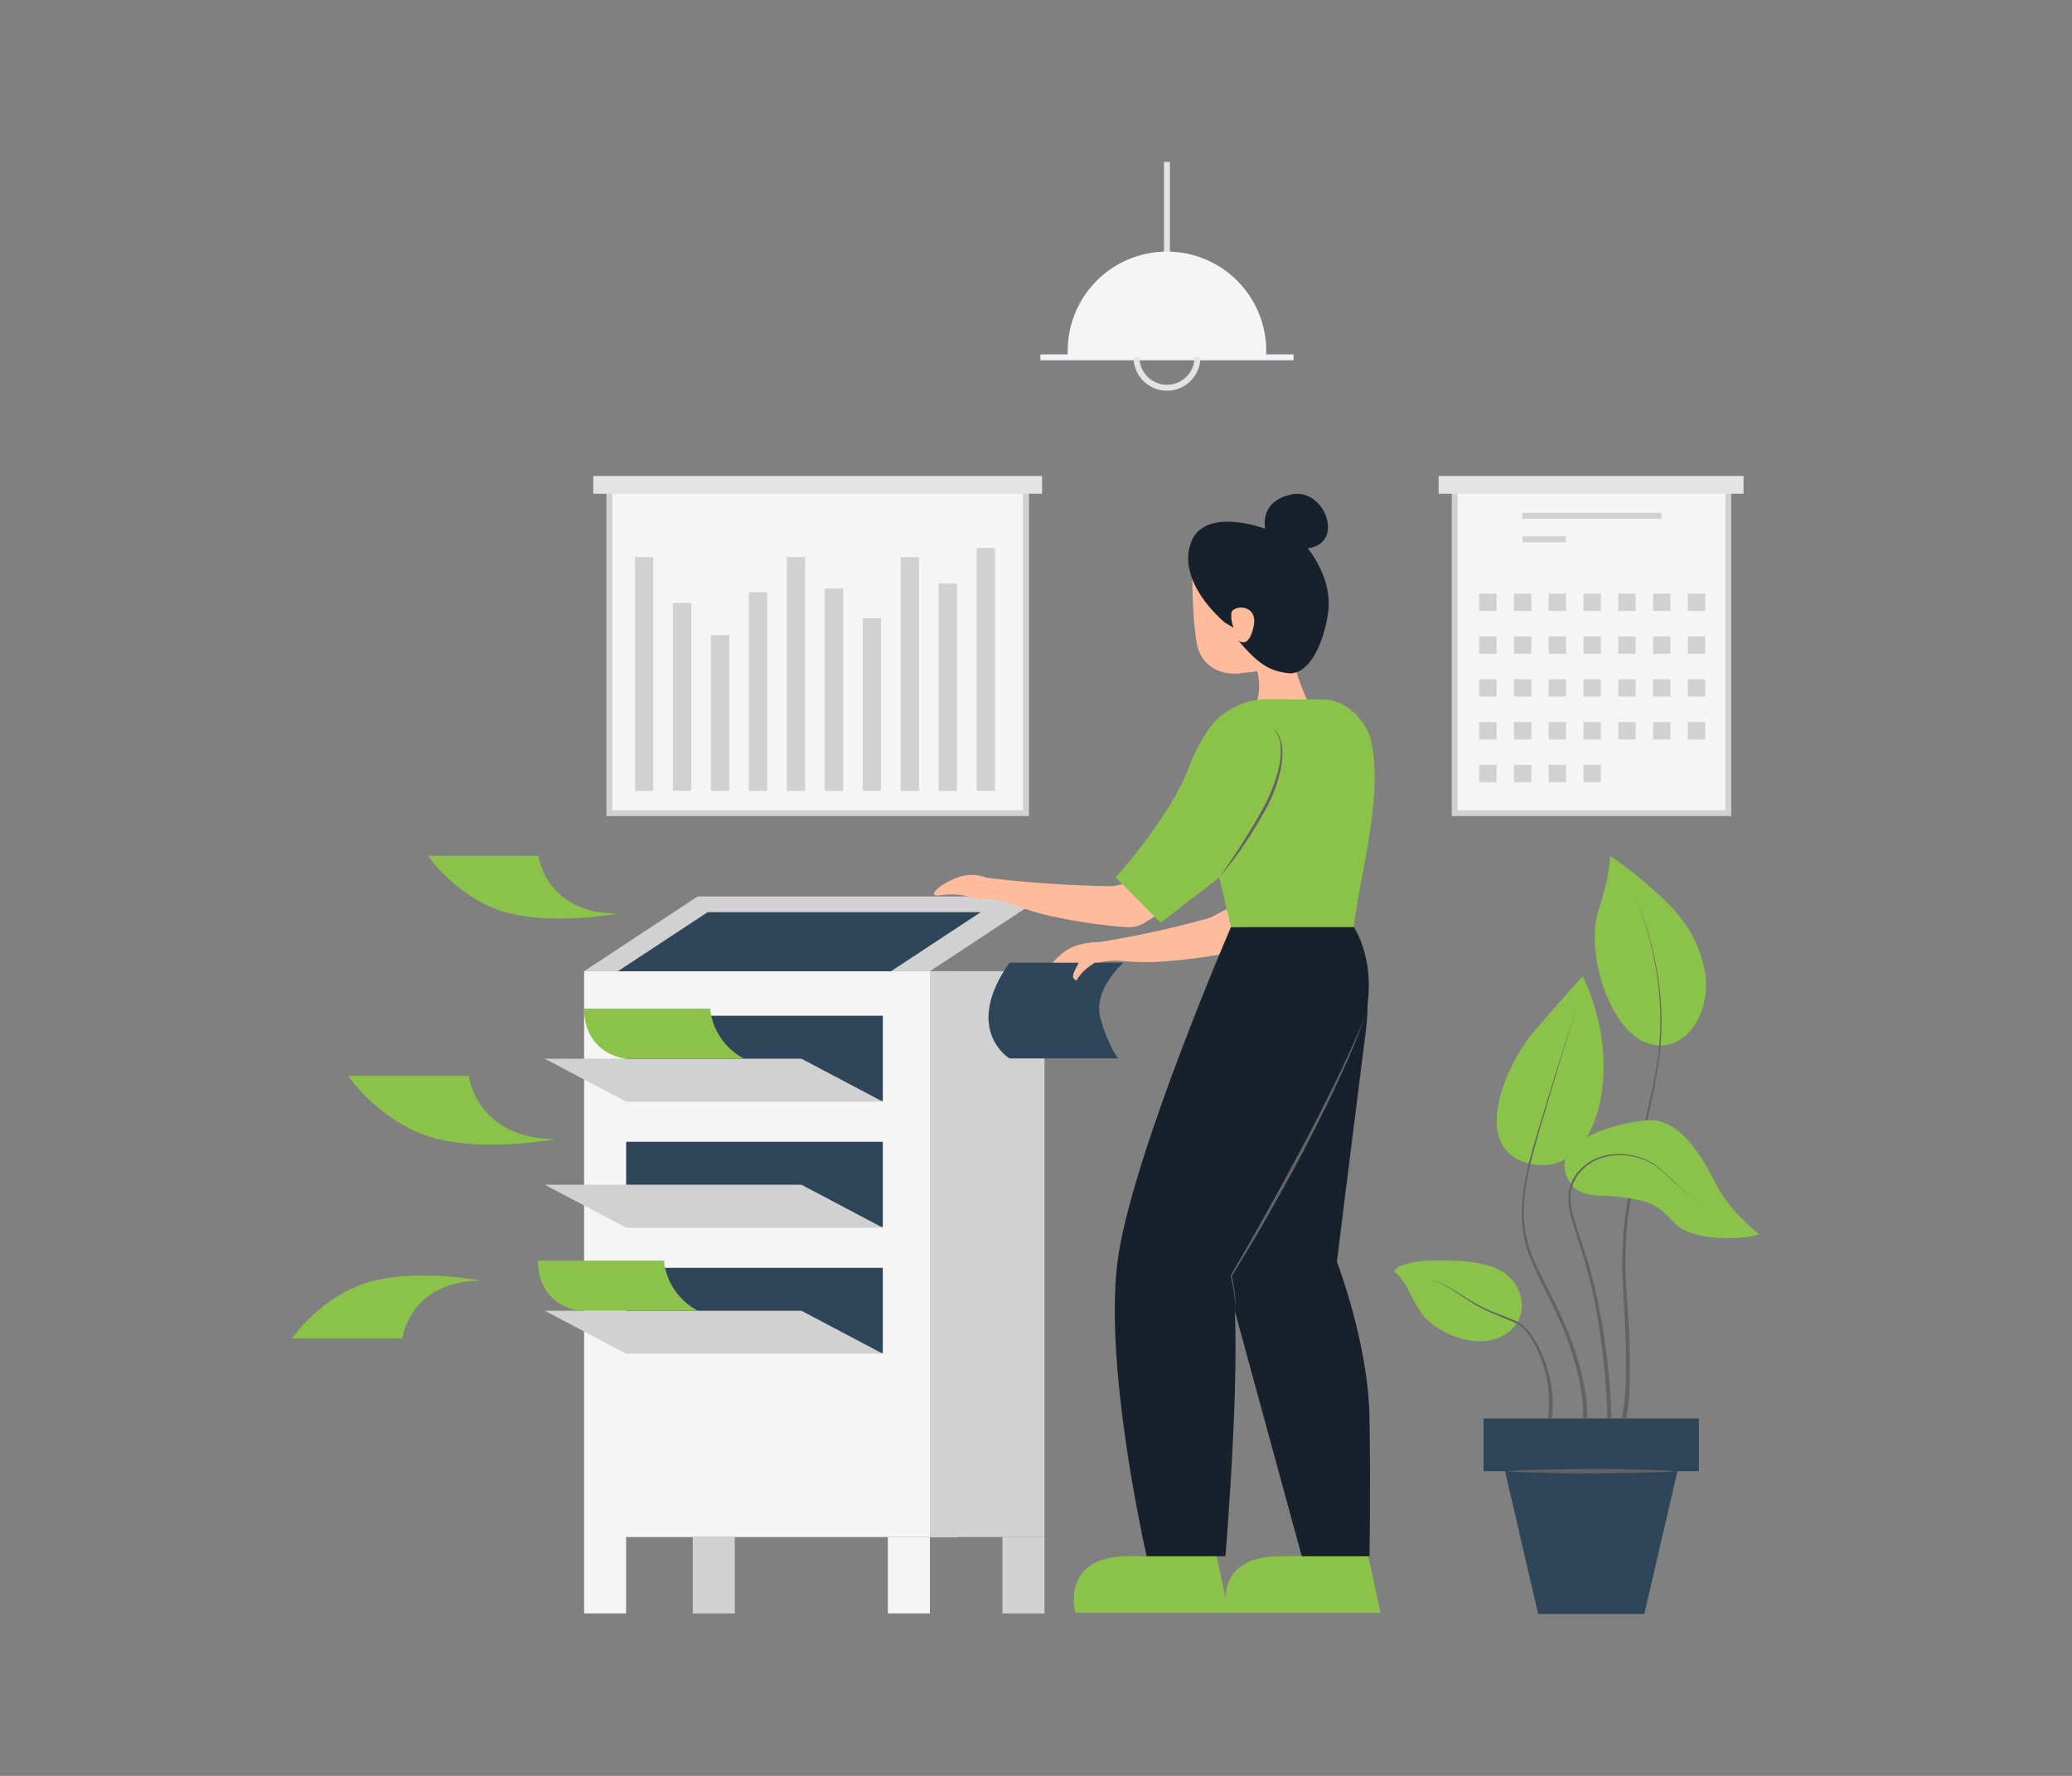 <svg id="Layer_1" data-name="Layer 1" xmlns="http://www.w3.org/2000/svg" viewBox="0 0 700 600"><rect x="0" y="0" width="700" height="600" fill="#808080" stroke="none"/><title>Corporate Illustrations Pack - Scene 4</title><rect x="393.24" y="54.71" width="2" height="59.98" fill="#e3e3e3"/><rect x="351.49" y="119.73" width="85.51" height="2" fill="#f2f3f4"/><path d="M394.24,132a11.3,11.3,0,1,1,11.31-11.3A11.31,11.31,0,0,1,394.24,132Zm0-20.6a9.3,9.3,0,1,0,9.31,9.3A9.31,9.31,0,0,0,394.24,111.43Z" fill="#e3e3e3"/><path d="M427.78,120.73H360.71v-2.21A33.54,33.54,0,0,1,394.24,85h0a33.54,33.54,0,0,1,33.54,33.54Z" fill="#f5f5f5"/><rect x="205.87" y="163.81" width="140.75" height="110.91" fill="#f5f5f5"/><polygon points="347.62 275.73 204.87 275.73 204.87 163.81 206.87 163.81 206.87 273.73 345.62 273.73 345.62 163.81 347.62 163.81 347.62 275.73" fill="#d1d1d1"/><rect x="200.43" y="160.81" width="151.62" height="6" fill="#e3e3e3"/><polygon points="323.65 328.14 197.33 328.14 197.33 519.3 197.33 545.11 211.53 545.11 211.53 519.3 323.65 519.3 323.65 328.14" fill="#f5f5f5"/><rect x="314.16" y="328.14" width="38.71" height="191.16" fill="#d1d1d1"/><path d="M402.82,195.63s0,13.87,1.54,21.87,8.52,10.68,14.46,10l5.93-.7a19.58,19.58,0,0,1-1.29,13.46l18.84-2.36a65.51,65.51,0,0,1-5.16-14.19c-1.55-7.23-12-26.53-12-26.53l-18-5.21h-4.38Z" fill="#ffbc9d"/><path d="M413.91,210.41S398,197.63,402.1,184.09s25.36-5.42,25.36-5.42-2.32-9.29,8.9-11.62,18.2,16.65,5.42,18.2c0,0,8.69,10.06,6.86,22.06s-7.24,20.9-13.44,20.13-9.95-2.81-17-11.23c0,0,3.49,3.62,5.29-4.38s-7.22-7.49-7.48-4.65a9.94,9.94,0,0,0,.77,4.91Z" fill="#17212b"/><path d="M411,525.79l4.13,19.13H363.31s-5.43-19.13,18.06-19.13Z" fill="#8BC34A"/><path d="M462.27,525.79l4.13,19.13H414.54s-5.43-19.13,18-19.13Z" fill="#8BC34A"/><polygon points="555.52 545.29 519.65 545.29 505.91 486.02 569.26 486.02 555.52 545.29" fill="#2f4559"/><rect x="501.22" y="479.23" width="72.73" height="17.82" fill="#2f4559"/><path d="M508.47,497.05c2.43-.16,4.85-.23,7.28-.35l7.28-.19c4.85-.13,9.7-.15,14.56-.17s9.7,0,14.56.17l7.27.19c2.43.12,4.86.19,7.28.35-2.42.16-4.85.23-7.28.35l-7.27.2c-4.86.13-9.71.14-14.56.16s-9.71,0-14.56-.16l-7.28-.2C513.32,497.28,510.9,497.21,508.47,497.05Z" fill="#636363"/><path d="M543.88,289.08s.51,4.91-3.87,18.58,3.35,39.56,16,44.56,22.71-9.72,19.87-24.43-12.39-23-19.62-29.16A131.59,131.59,0,0,0,543.88,289.08Z" fill="#8BC34A"/><path d="M551.1,300.44a100.48,100.48,0,0,1,7.46,21.39,102.86,102.86,0,0,1,2.77,22.51c-.05,1.9,0,3.8-.11,5.69s-.25,3.78-.45,5.67l-.81,5.63-1,5.58c-1.43,7.44-3.15,14.81-4.84,22.18a199.45,199.45,0,0,0-4.15,22.26,131,131,0,0,0-.62,22.58l.74,11.32c.21,3.78.41,7.57.48,11.36s.11,7.59,0,11.39c-.08,1.9-.18,3.8-.36,5.7a38.17,38.17,0,0,1-.88,5.75L547.9,479a37.36,37.36,0,0,0,.87-5.45c.19-1.87.31-3.75.39-5.63.18-3.76.19-7.53.13-11.3s-.21-7.55-.4-11.32L548.25,434a130.78,130.78,0,0,1,.8-22.73,200.33,200.33,0,0,1,4.33-22.32c1.76-7.36,3.53-14.71,5-22.12l1.08-5.57.85-5.59c.21-1.88.32-3.76.49-5.64s.09-3.78.15-5.66a102.53,102.53,0,0,0-2.58-22.48A100.15,100.15,0,0,0,551.1,300.44Z" fill="#636363"/><path d="M530.16,399.15c3.48,5.87,9.45,4.26,18.42,5.42s11.68,2.71,17.49,8.9,24,5.42,28.26,3.48c0,0-9.68-7-15.1-17.8s-12.83-21.55-23.06-20.64S522.11,385.6,530.16,399.15Z" fill="#8BC34A"/><path d="M578,408.44a31.42,31.42,0,0,1-7.26-4.58c-2.24-1.8-4.35-3.74-6.48-5.67s-4.13-4-6.69-5.32a21.79,21.79,0,0,0-8.11-2.47,20.32,20.32,0,0,0-8.42.83,16.12,16.12,0,0,0-7,4.58,13.23,13.23,0,0,0-3.43,7.53,23.26,23.26,0,0,0,1.14,8.36c1.62,5.47,3.64,10.86,5.2,16.4a167.13,167.13,0,0,1,3.86,16.82q1.53,8.49,2.44,17.08c.6,5.72,1,11.45,1.14,17.23h-1.42c0-5.69-.42-11.42-1-17.11s-1.29-11.37-2.25-17A167.91,167.91,0,0,0,536,428.34c-1.5-5.52-3.45-10.91-5-16.45a23.62,23.62,0,0,1-1.07-8.61,13.68,13.68,0,0,1,3.64-7.82,16.58,16.58,0,0,1,7.27-4.65,21,21,0,0,1,8.6-.77,22.12,22.12,0,0,1,8.2,2.6,19,19,0,0,1,3.53,2.5l3.15,2.92c2.11,1.95,4.2,3.91,6.42,5.73A31.45,31.45,0,0,0,578,408.44Z" fill="#636363"/><path d="M534.72,329.86s-8.13,8.76-17,19.28-22.06,39.94,0,44.2S549.43,360.44,534.72,329.86Z" fill="#8BC34A"/><path d="M534.78,479.17a46.9,46.9,0,0,0-.58-9,85,85,0,0,0-1.88-8.91A109.34,109.34,0,0,0,526,444.18c-2.53-5.55-5.43-10.94-7.92-16.56a40.92,40.92,0,0,1-4-17.91,76.36,76.36,0,0,1,2.81-18.16c1.55-5.93,3.4-11.76,5.18-17.62,3.59-11.69,7.21-23.38,11.09-35-3.77,11.64-7.27,23.36-10.75,35.09-1.73,5.87-3.52,11.72-5,17.64a75.74,75.74,0,0,0-2.62,18,40,40,0,0,0,4.12,17.54c2.52,5.54,5.48,10.92,8.08,16.47A110.89,110.89,0,0,1,533.52,461a83.84,83.84,0,0,1,2,9,47.85,47.85,0,0,1,.69,9.3Z" fill="#636363"/><path d="M471,429.5c7.64,6.42,5.18,16.1,20.15,21.91s25.64-3.87,22.43-13.94-13.65-11.61-27.59-11.61S471,429.5,471,429.5Z" fill="#8BC34A"/><path d="M481.68,431.66a37.36,37.36,0,0,1,8.09,3.42c2.59,1.37,5,3.14,7.47,4.6a58.21,58.21,0,0,0,7.86,3.83l4.09,1.61,2,.81a16.05,16.05,0,0,1,2,.94l.51.29c.15.1.29.23.44.34s.61.47.88.73a19.67,19.67,0,0,1,1.52,1.65,17.67,17.67,0,0,1,1.32,1.8l.62.93.55,1a42.2,42.2,0,0,1,3.51,8.14,42.94,42.94,0,0,1,1.83,8.69,37.06,37.06,0,0,1-.07,8.93l-1.41-.22A39.65,39.65,0,0,0,521.59,462a42,42,0,0,0-3.26-8l-.52-.95-.58-.91a17.07,17.07,0,0,0-1.25-1.77,19.57,19.57,0,0,0-1.41-1.61c-.25-.24-.54-.45-.8-.69s-.27-.23-.41-.33l-.45-.26a13.94,13.94,0,0,0-1.94-.94l-2-.85L504.9,444a59.18,59.18,0,0,1-7.84-4c-2.51-1.52-4.82-3.33-7.38-4.75A37.73,37.73,0,0,0,481.68,431.66Z" fill="#636363"/><polygon points="352.52 302.87 235.69 302.87 197.33 328.14 314.16 328.14 352.52 302.87" fill="#d1d1d1"/><polygon points="331.32 308.19 239.06 308.19 208.76 328.14 301.02 328.14 331.32 308.19" fill="#2f4559"/><rect x="211.53" y="343.17" width="86.71" height="28.84" fill="#2f4559"/><polygon points="298.24 372.21 211.53 372.21 184.04 357.69 270.75 357.69 298.24 372.21" fill="#d1d1d1"/><path d="M211.27,357.69s-13.81-1.43-13.94-16.93h42.58a21.61,21.61,0,0,0,11.47,16.93Z" fill="#8BC34A"/><rect x="211.53" y="385.76" width="86.71" height="28.84" fill="#2f4559"/><polygon points="298.24 414.79 211.53 414.79 184.04 400.27 270.75 400.27 298.24 414.79" fill="#d1d1d1"/><rect x="211.53" y="428.34" width="86.71" height="28.84" fill="#2f4559"/><polygon points="298.24 457.37 211.53 457.37 184.04 442.85 270.75 442.85 298.24 457.37" fill="#d1d1d1"/><path d="M195.67,442.85s-13.8-1.43-13.93-16.93h42.58a21.62,21.62,0,0,0,11.46,16.93Z" fill="#8BC34A"/><path d="M117.59,363.5h40.78s2.58,21.36,29.42,21.36c0,0-22.47,4.2-39.75,0C129,380.21,117.59,363.5,117.59,363.5Z" fill="#8BC34A"/><path d="M144.62,289.15h37.26s2.35,19.51,26.88,19.51c0,0-20.53,3.84-36.32,0C155,304.41,144.62,289.15,144.62,289.15Z" fill="#8BC34A"/><path d="M98.67,452.17h37.26s2.36-19.51,26.88-19.51c0,0-20.53-3.84-36.31,0C109.05,436.9,98.67,452.17,98.67,452.17Z" fill="#8BC34A"/><path d="M317.72,302.46c-5.14.77-.26-3.74,5.5-5.88a13.9,13.9,0,0,1,10.23,0,401.1,401.1,0,0,0,42.39,2.85l6.71-1.37,11.82,9-7.54,4.58a10,10,0,0,1-6.07,1.63A174.76,174.76,0,0,1,357.45,310c-14.45-2.84-15.54-5.81-23.47-6.32a15.13,15.13,0,0,1-5.81-.52A24.83,24.83,0,0,0,317.72,302.46Z" fill="#ffbc9d"/><path d="M356.1,328.45c-4.53,2.08-1.24-3.37,3.49-6.89s11.65-3.23,11.65-3.23a331.36,331.36,0,0,0,37.56-8.24l5.81-3.06,9.39,9.24-1.81,2.1a9.75,9.75,0,0,1-5.16,3.12,166.65,166.65,0,0,1-22.34,3.21c-14.07,1.26-15.86-1.18-23.31.47a14.46,14.46,0,0,1-5.48,1.08A23.73,23.73,0,0,0,356.1,328.45Z" fill="#ffbc9d"/><path d="M457.34,313.25H415.85l-3.94-16.81-19.77,15.31-15.27-15.31s18-19.68,24.57-36.72a66.94,66.94,0,0,1,6.3-12.49,24.34,24.34,0,0,1,20.61-11l19.07.13a11.82,11.82,0,0,1,3.24.48c6.5,1.92,11.21,8.27,12.33,12.64C467.75,268,459.14,296.89,457.34,313.25Z" fill="#8BC34A"/><path d="M415.85,313.25s-32,74-37.89,110.09,9.44,102.45,9.44,102.45H414s6.1-73,2-94.71c0,0,34.13-57.29,42.9-80s-1.5-37.83-1.5-37.83Z" fill="#17212b"/><path d="M445.58,318.16s20-2.69,15.88,29.82-9.8,78.3-9.8,78.3,10.57,27.51,11,52.28,0,47.23,0,47.23H439.79L411.91,423.72l5.68-39.61Z" fill="#17212b"/><path d="M341,325.27h38.52s-10.45,9.1-7.74,18.78,6,13.54,6,13.54H341S325.14,347.92,341,325.27Z" fill="#2f4559"/><path d="M411.91,296.44c1.39-1.93,2.76-3.88,4.07-5.85s2.63-4,3.89-6c2.55-4,5-8.09,7.21-12.25a52.74,52.74,0,0,0,5-13.18,23.88,23.88,0,0,0,.56-7,9,9,0,0,0-2.79-6.28,7.05,7.05,0,0,1,2.25,2.76,11.93,11.93,0,0,1,1,3.46,23.13,23.13,0,0,1-.3,7.19,48.6,48.6,0,0,1-4.85,13.49c-2.24,4.23-4.75,8.27-7.39,12.25A120.63,120.63,0,0,1,411.91,296.44Z" fill="#636363"/><path d="M368.88,321c-2.71,0-2.91,1-4.36,4.07s-3.18,5.22-.86,6.19a15.89,15.89,0,0,1,5.22-5.32C372.75,323.34,368.88,321,368.88,321Z" fill="#ffbc9d"/><path d="M461.24,343.17c-2.72,7.8-6.06,15.36-9.53,22.85s-7.2,14.86-11,22.18-7.87,14.51-11.92,21.71c-2,3.58-4.14,7.13-6.24,10.69l-6.41,10.59,0-.16a55.49,55.49,0,0,1,1,5.88,21.49,21.49,0,0,1,0,5.94,15.4,15.4,0,0,0,.08-3c-.05-1-.16-2-.3-2.95a54.31,54.31,0,0,0-1.17-5.81l0-.08.05-.08,6.17-10.72L428,409.47q6-10.79,11.83-21.72c3.88-7.27,7.6-14.63,11.24-22,1.81-3.7,3.56-7.44,5.27-11.18S459.73,347,461.24,343.17Z" fill="#636363"/><rect x="214.53" y="188.24" width="6.19" height="78.97" fill="#d1d1d1"/><rect x="227.35" y="203.72" width="6.19" height="63.48" fill="#d1d1d1"/><rect x="240.18" y="214.56" width="6.19" height="52.65" fill="#d1d1d1"/><rect x="253" y="200.11" width="6.19" height="67.1" fill="#d1d1d1"/><rect x="265.83" y="188.24" width="6.19" height="78.97" fill="#d1d1d1"/><rect x="278.65" y="198.82" width="6.19" height="68.39" fill="#d1d1d1"/><rect x="291.47" y="208.88" width="6.19" height="58.32" fill="#d1d1d1"/><rect x="304.3" y="188.24" width="6.19" height="78.97" fill="#d1d1d1"/><rect x="317.12" y="197.17" width="6.19" height="70.04" fill="#d1d1d1"/><rect x="329.95" y="185.14" width="6.19" height="82.06" fill="#d1d1d1"/><rect x="338.67" y="519.3" width="14.2" height="25.81" fill="#d1d1d1"/><rect x="299.96" y="519.3" width="14.2" height="25.81" fill="#f5f5f5"/><rect x="234.04" y="519.3" width="14.2" height="25.81" fill="#d1d1d1"/><rect x="491.46" y="163.81" width="92.42" height="110.91" fill="#f5f5f5"/><polygon points="584.88 275.73 490.46 275.73 490.46 163.81 492.46 163.81 492.46 273.73 582.88 273.73 582.88 163.81 584.88 163.81 584.88 275.73" fill="#d1d1d1"/><rect x="486.02" y="160.81" width="103.02" height="6" fill="#e3e3e3"/><rect x="499.73" y="200.56" width="5.86" height="5.86" fill="#d1d1d1"/><rect x="511.48" y="200.56" width="5.86" height="5.86" fill="#d1d1d1"/><rect x="523.23" y="200.56" width="5.86" height="5.86" fill="#d1d1d1"/><rect x="534.97" y="200.56" width="5.86" height="5.86" fill="#d1d1d1"/><rect x="546.72" y="200.56" width="5.86" height="5.86" fill="#d1d1d1"/><rect x="558.47" y="200.56" width="5.86" height="5.86" fill="#d1d1d1"/><rect x="570.22" y="200.56" width="5.86" height="5.86" fill="#d1d1d1"/><rect x="499.73" y="215.03" width="5.86" height="5.86" fill="#d1d1d1"/><rect x="511.48" y="215.03" width="5.86" height="5.86" fill="#d1d1d1"/><rect x="523.23" y="215.03" width="5.86" height="5.86" fill="#d1d1d1"/><rect x="534.97" y="215.03" width="5.86" height="5.86" fill="#d1d1d1"/><rect x="546.72" y="215.03" width="5.86" height="5.86" fill="#d1d1d1"/><rect x="558.47" y="215.03" width="5.86" height="5.86" fill="#d1d1d1"/><rect x="570.22" y="215.03" width="5.86" height="5.86" fill="#d1d1d1"/><rect x="499.73" y="229.49" width="5.86" height="5.86" fill="#d1d1d1"/><rect x="511.48" y="229.49" width="5.86" height="5.86" fill="#d1d1d1"/><rect x="523.23" y="229.49" width="5.86" height="5.86" fill="#d1d1d1"/><rect x="534.97" y="229.49" width="5.86" height="5.86" fill="#d1d1d1"/><rect x="546.72" y="229.49" width="5.86" height="5.86" fill="#d1d1d1"/><rect x="558.47" y="229.49" width="5.86" height="5.86" fill="#d1d1d1"/><rect x="570.22" y="229.49" width="5.86" height="5.86" fill="#d1d1d1"/><rect x="499.73" y="243.96" width="5.86" height="5.86" fill="#d1d1d1"/><rect x="511.48" y="243.96" width="5.86" height="5.86" fill="#d1d1d1"/><rect x="523.23" y="243.96" width="5.86" height="5.86" fill="#d1d1d1"/><rect x="534.97" y="243.96" width="5.86" height="5.86" fill="#d1d1d1"/><rect x="546.72" y="243.96" width="5.86" height="5.86" fill="#d1d1d1"/><rect x="558.47" y="243.96" width="5.86" height="5.86" fill="#d1d1d1"/><rect x="570.22" y="243.96" width="5.86" height="5.86" fill="#d1d1d1"/><rect x="499.73" y="258.42" width="5.86" height="5.86" fill="#d1d1d1"/><rect x="511.48" y="258.42" width="5.86" height="5.86" fill="#d1d1d1"/><rect x="523.23" y="258.42" width="5.86" height="5.86" fill="#d1d1d1"/><rect x="534.97" y="258.42" width="5.86" height="5.86" fill="#d1d1d1"/><rect x="514.33" y="173.3" width="47" height="2" fill="#d1d1d1"/><rect x="514.33" y="181.19" width="14.75" height="2" fill="#d1d1d1"/></svg>